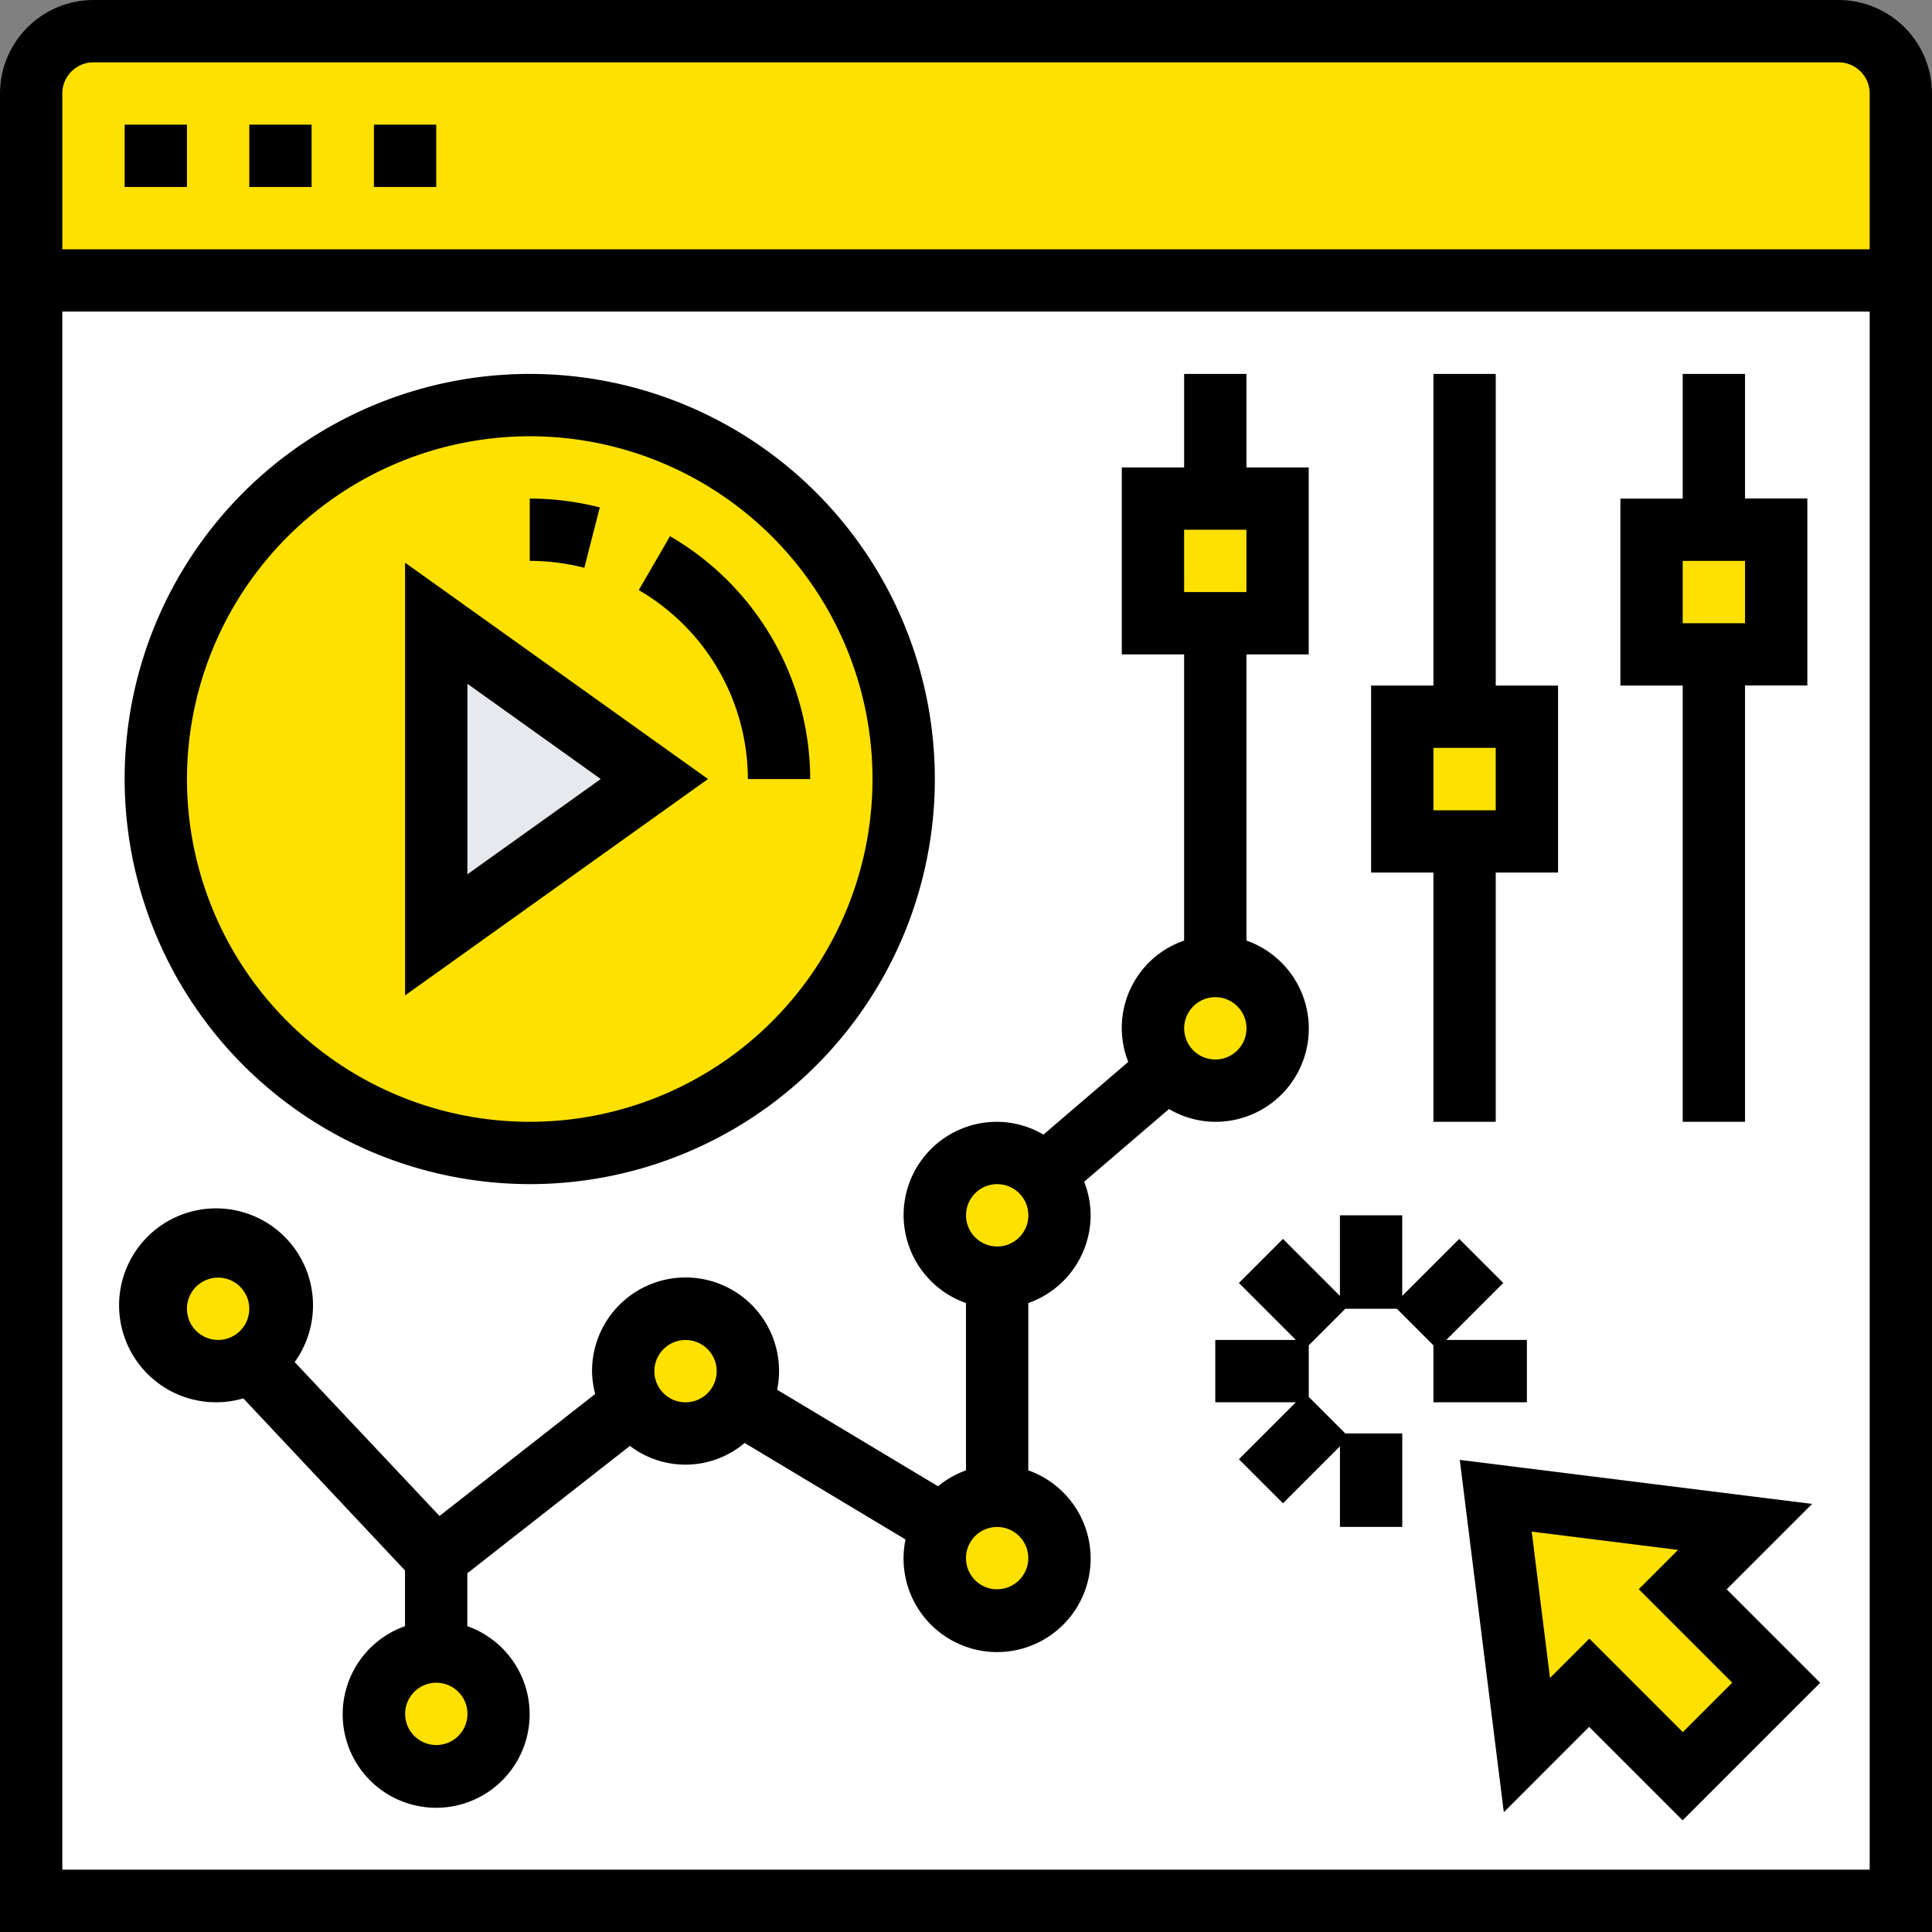 <svg xmlns="http://www.w3.org/2000/svg" width="94.31" height="94.31" viewBox="0 0 94.31 94.31">
  <rect x="0" y="0" width="94.31" height="94.31" fill="#808080" stroke="none"/>
  <g id="stock" transform="translate(0)">
    <path id="Path_68006" data-name="Path 68006" d="M99.268,11.042v9.127H8V11.042A3.051,3.051,0,0,1,11.042,8H96.226A3.051,3.051,0,0,1,99.268,11.042Zm0,0" transform="translate(-6.479 -6.479)" fill="#fee101"/>
    <path id="Path_68007" data-name="Path 68007" d="M99.268,72v79.1H8V72Zm0,0" transform="translate(-6.479 -58.31)" fill="#fff"/>
    <path id="Path_68008" data-name="Path 68008" d="M397.69,393.127l-4.563,4.563-4.563-4.563-3.042,3.042L384,384l12.169,1.521-3.042,3.042Zm0,0" transform="translate(-310.986 -310.986)" fill="#fee101"/>
    <g id="Group_38951" data-name="Group 38951" transform="translate(56.282 24.338)">
      <path id="Path_68009" data-name="Path 68009" d="M430.084,136v6.085H424V136Zm0,0" transform="translate(-399.662 -134.479)" fill="#fee101"/>
      <path id="Path_68010" data-name="Path 68010" d="M366.085,184v6.085H360V184Zm0,0" transform="translate(-347.831 -173.352)" fill="#fee101"/>
      <path id="Path_68011" data-name="Path 68011" d="M302.085,128v6.084H296V128Zm0,0" transform="translate(-296 -128)" fill="#fee101"/>
    </g>
    <path id="Path_68012" data-name="Path 68012" d="M296.73,253.019a3.014,3.014,0,0,1-.73-1.977,3.043,3.043,0,1,1,.73,1.977Zm0,0" transform="translate(-239.718 -200.845)" fill="#fee101"/>
    <path id="Path_68013" data-name="Path 68013" d="M245.354,297.065a3.014,3.014,0,0,1,.73,1.977,3.042,3.042,0,1,1-.73-1.977Zm0,0" transform="translate(-194.366 -239.718)" fill="#fee101"/>
    <path id="Path_68014" data-name="Path 68014" d="M243.042,384A3.042,3.042,0,1,1,240,387.042a2.894,2.894,0,0,1,.441-1.566A3.048,3.048,0,0,1,243.042,384Zm0,0" transform="translate(-194.366 -310.986)" fill="#fee101"/>
    <path id="Path_68015" data-name="Path 68015" d="M58.254,104A18.254,18.254,0,1,1,40,122.254,18.249,18.249,0,0,1,58.254,104Zm0,0" transform="translate(-32.395 -84.225)" fill="#fee101"/>
    <path id="Path_68016" data-name="Path 68016" d="M166.085,339.042a2.894,2.894,0,0,1-.441,1.566,3.028,3.028,0,0,1-5.172.046,2.942,2.942,0,0,1-.472-1.612,3.042,3.042,0,1,1,6.085,0Zm0,0" transform="translate(-129.578 -272.113)" fill="#fee101"/>
    <path id="Path_68017" data-name="Path 68017" d="M122.648,167.606,112,175.211V160Zm0,0" transform="translate(-90.704 -129.577)" fill="#e6e9ed"/>
    <path id="Path_68018" data-name="Path 68018" d="M102.085,427.042A3.042,3.042,0,1,1,99.042,424,3.042,3.042,0,0,1,102.085,427.042Zm0,0" transform="translate(-77.747 -343.38)" fill="#fee101"/>
    <path id="Path_68019" data-name="Path 68019" d="M46.085,323.042A3.042,3.042,0,1,1,43.042,320,3.042,3.042,0,0,1,46.085,323.042Zm0,0" transform="translate(-32.395 -259.155)" fill="#fee101"/>
    <path id="Path_68020" data-name="Path 68020" d="M89.747,0H4.563A4.569,4.569,0,0,0,0,4.563V94.31H94.31V4.563A4.569,4.569,0,0,0,89.747,0ZM4.563,3.042H89.747a1.522,1.522,0,0,1,1.521,1.521v7.606H3.042V4.563A1.522,1.522,0,0,1,4.563,3.042ZM3.042,91.268V15.211H91.268V91.268Zm0,0" transform="translate(0)"/>
    <path id="Path_68021" data-name="Path 68021" d="M32,32h3.042v3.042H32Zm0,0" transform="translate(-25.916 -25.915)"/>
    <path id="Path_68022" data-name="Path 68022" d="M64,32h3.042v3.042H64Zm0,0" transform="translate(-51.831 -25.915)"/>
    <path id="Path_68023" data-name="Path 68023" d="M96,32h3.042v3.042H96Zm0,0" transform="translate(-77.747 -25.915)"/>
    <path id="Path_68024" data-name="Path 68024" d="M104,144.457v21.123l14.787-10.562Zm3.042,5.911,6.509,4.65-6.509,4.65Zm0,0" transform="translate(-84.226 -116.99)"/>
    <path id="Path_68025" data-name="Path 68025" d="M169.318,149.5h3.042a13.738,13.738,0,0,0-6.844-11.857l-1.524,2.632A10.693,10.693,0,0,1,169.318,149.5Zm0,0" transform="translate(-132.811 -111.469)"/>
    <path id="Path_68026" data-name="Path 68026" d="M139.42,128.431A13.834,13.834,0,0,0,136,128v3.042a10.7,10.7,0,0,1,2.665.336Zm0,0" transform="translate(-110.141 -103.662)"/>
    <path id="Path_68027" data-name="Path 68027" d="M51.775,135.549A19.775,19.775,0,1,0,32,115.775,19.8,19.8,0,0,0,51.775,135.549Zm0-36.507a16.732,16.732,0,1,1-16.732,16.732A16.752,16.752,0,0,1,51.775,99.042Zm0,0" transform="translate(-25.916 -77.746)"/>
    <path id="Path_68028" data-name="Path 68028" d="M391.981,376.942l-17.2-2.149,2.15,17.2,4.166-4.168,4.563,4.563,6.714-6.714-4.563-4.563Zm-3.9,8.728-2.412,2.412-4.563-4.563-1.92,1.918-.893-7.142,7.142.893-1.917,1.918Zm0,0" transform="translate(-303.523 -303.529)"/>
    <path id="Path_68029" data-name="Path 68029" d="M327.211,321.127v-3.042h-3.934l2.781-2.781-2.151-2.151-2.781,2.781V312h-3.042v3.934l-2.781-2.781-2.151,2.151,2.781,2.781H312v3.042h3.934l-2.781,2.781,2.151,2.151,2.781-2.781v3.934h3.042v-4.563h-2.781l-1.783-1.783v-2.519l1.783-1.783h2.519l1.783,1.783v2.781Zm0,0" transform="translate(-252.676 -252.676)"/>
    <path id="Path_68030" data-name="Path 68030" d="M79.155,137.07a4.53,4.53,0,0,0-.316-1.638l4.141-3.549a4.5,4.5,0,0,0,2.26.624,4.552,4.552,0,0,0,1.521-8.847V109.69H89.8v-9.127H86.761V96H83.719v4.563H80.676v9.127h3.042v13.97a4.507,4.507,0,0,0-2.726,5.922l-4.141,3.549a4.5,4.5,0,0,0-2.26-.624,4.552,4.552,0,0,0-1.521,8.847v8.167a4.552,4.552,0,0,0-1.364.777l-7.854-4.712a4.564,4.564,0,1,0-9.035-.91,4.5,4.5,0,0,0,.154,1.115l-7.6,5.957L40.3,144.235a4.733,4.733,0,1,0-2.507,1.772l7.893,8.4v2.72a4.563,4.563,0,1,0,3.042,0v-2.582l7.937-6.218a4.469,4.469,0,0,0,5.6-.144l7.854,4.712a4.566,4.566,0,1,0,5.993-3.374v-8.167A4.554,4.554,0,0,0,79.155,137.07Zm4.563-33.465h3.042v3.042H83.719ZM35.042,141.634a1.521,1.521,0,1,1,1.521,1.521A1.522,1.522,0,0,1,35.042,141.634Zm50.2-15.211a1.521,1.521,0,1,1-1.521,1.521A1.522,1.522,0,0,1,85.24,126.423Zm-10.648,9.127a1.521,1.521,0,1,1-1.521,1.521A1.522,1.522,0,0,1,74.592,135.549Zm-27.38,27.38a1.521,1.521,0,1,1,1.521-1.521A1.522,1.522,0,0,1,47.211,162.93ZM59.38,146.2a1.521,1.521,0,1,1,1.521-1.521A1.522,1.522,0,0,1,59.38,146.2Zm15.211,9.127a1.521,1.521,0,1,1,1.521-1.521A1.522,1.522,0,0,1,74.592,155.324Zm0,0" transform="translate(-25.916 -77.746)"/>
    <path id="Path_68031" data-name="Path 68031" d="M419.042,132.507h3.042v-21.3h3.042v-9.127h-3.042V96h-3.042v6.085H416v9.127h3.042Zm0-27.38h3.042v3.042h-3.042Zm0,0" transform="translate(-336.901 -77.746)"/>
    <path id="Path_68032" data-name="Path 68032" d="M355.042,132.507h3.042V120.338h3.042v-9.127h-3.042V96h-3.042v15.211H352v9.127h3.042Zm0-18.254h3.042V117.3h-3.042Zm0,0" transform="translate(-285.07 -77.746)"/>
  </g>
</svg>
